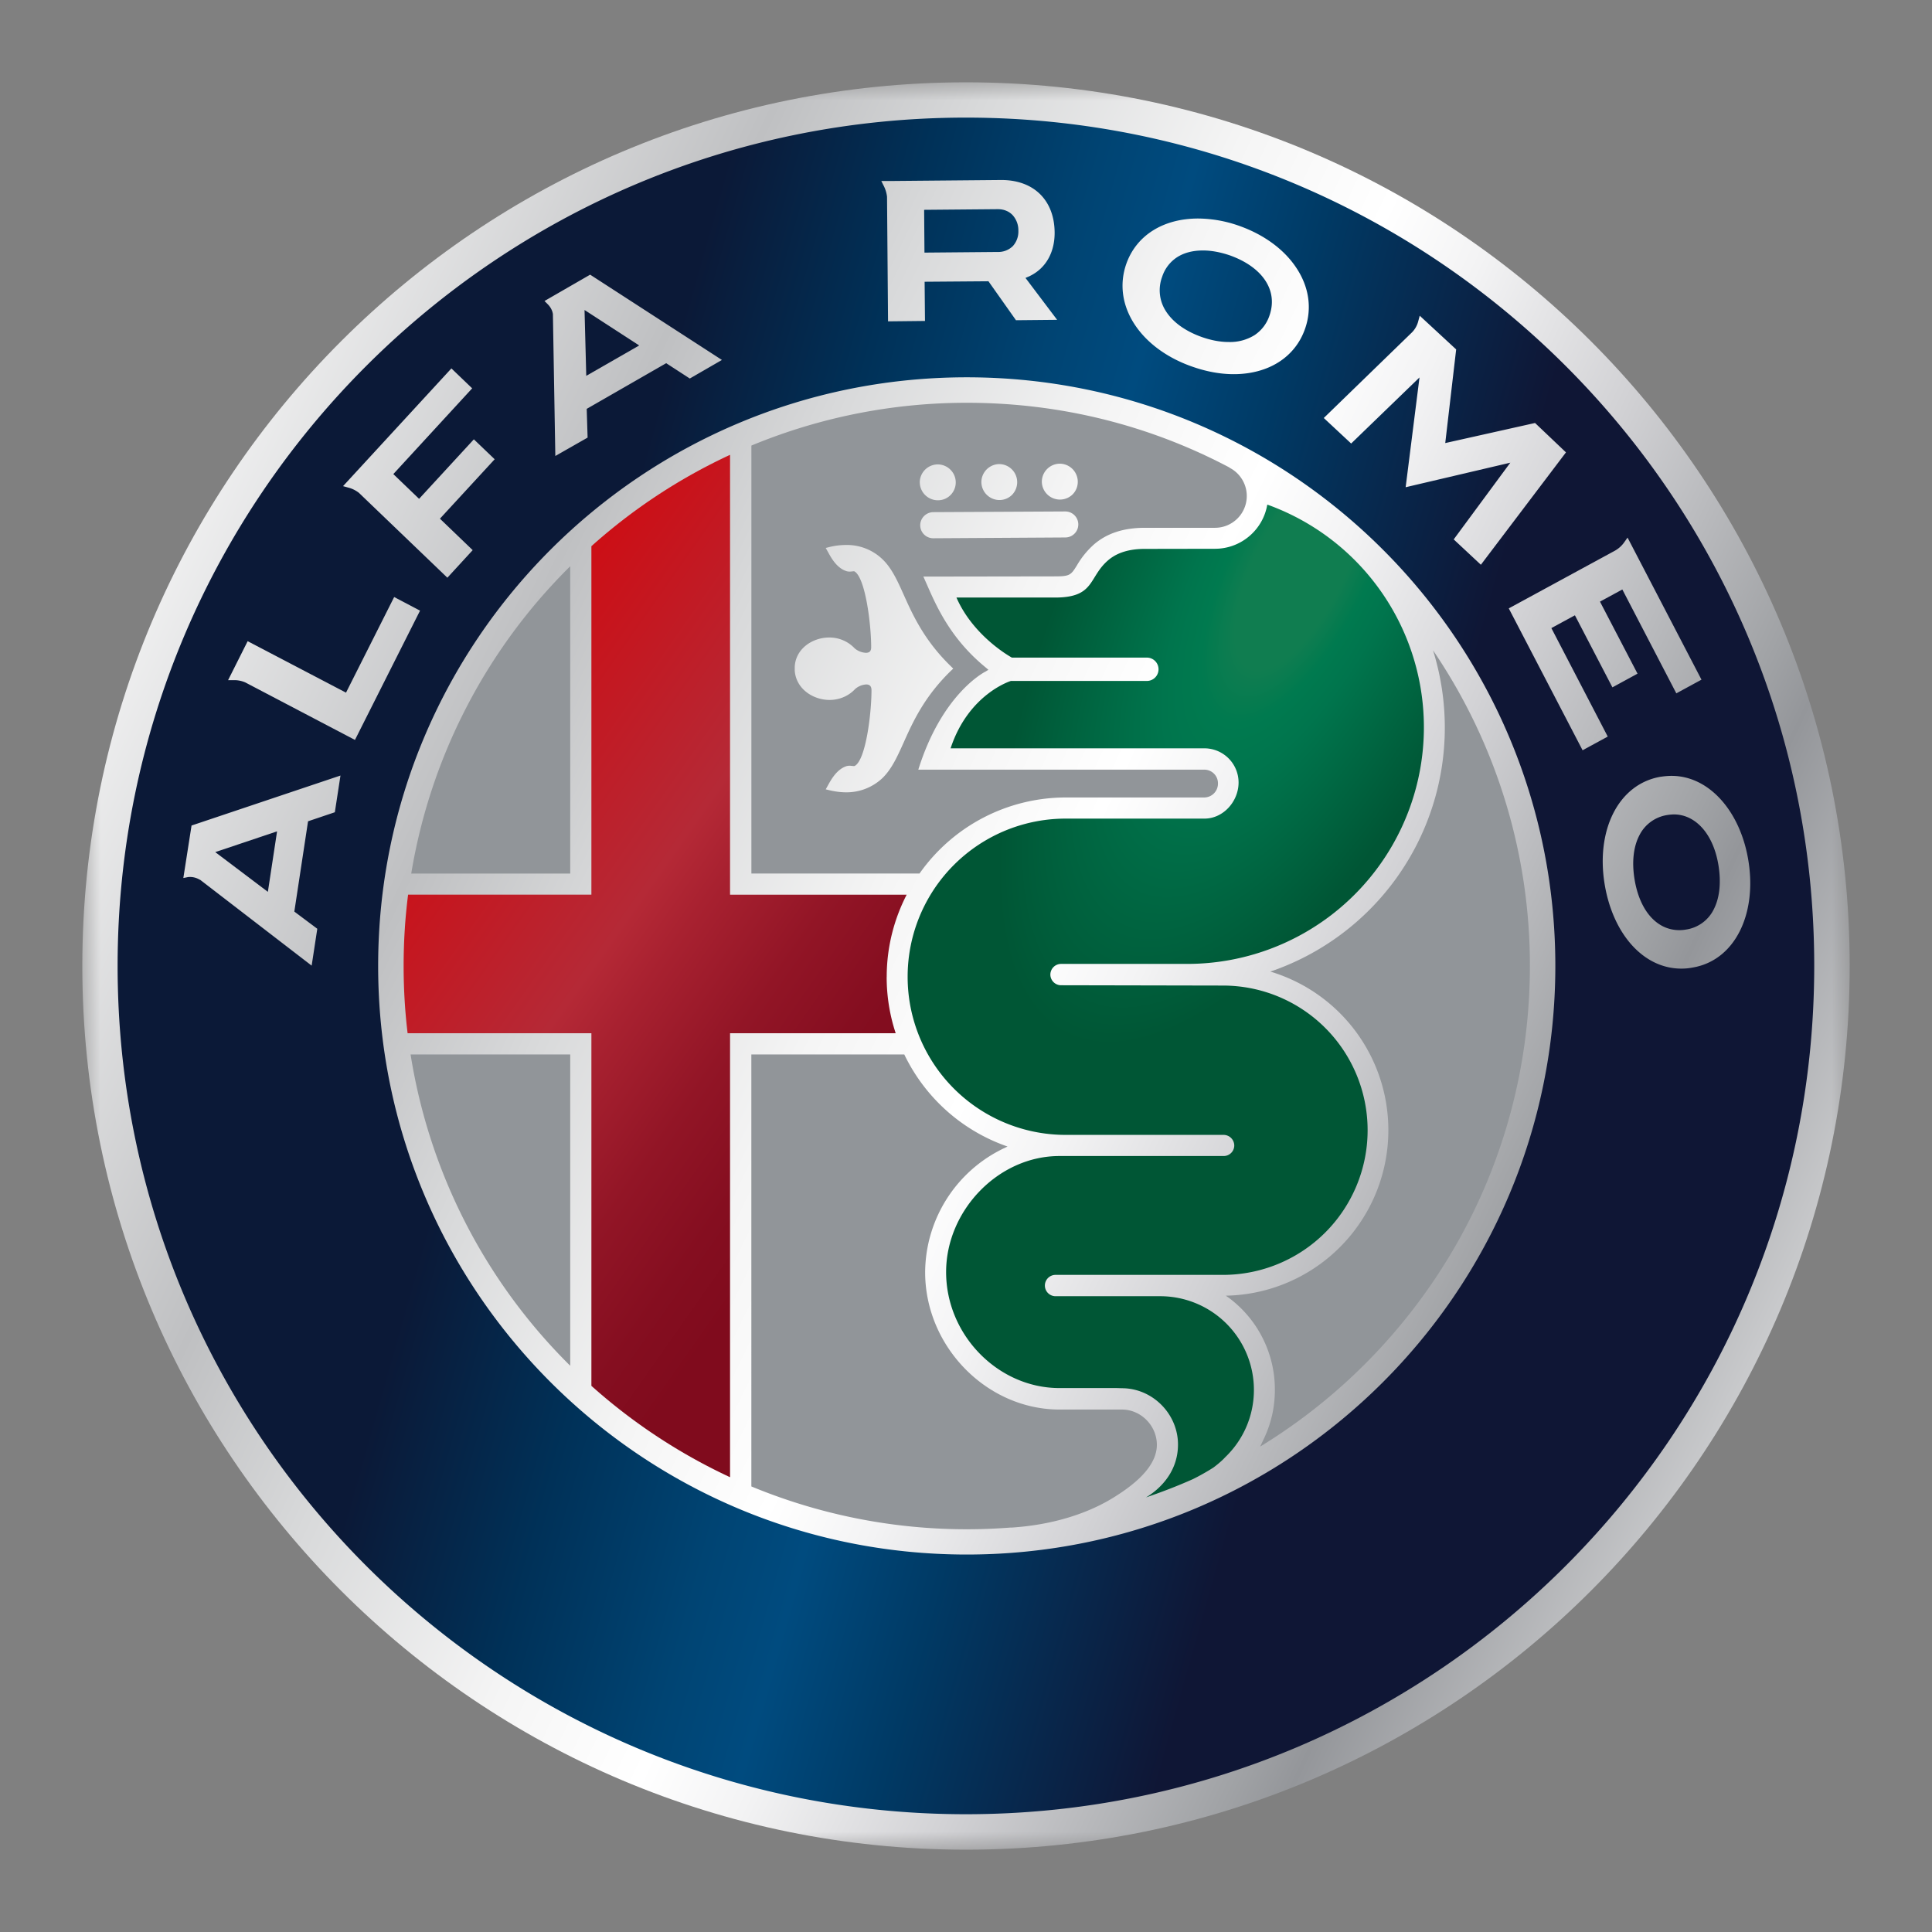 <svg fill="none" xmlns="http://www.w3.org/2000/svg" viewBox="0 0 48 48"><rect x="0" y="0" width="48" height="48" fill="#808080" stroke="none"/><g clip-path="url(#alfa-romeo__a)"><mask id="alfa-romeo__b" style="mask-type:luminance" maskUnits="userSpaceOnUse" x="0" y="0" width="48" height="48"><path d="M0 0h48v48H0V0Z" fill="#fff"/></mask><g mask="url(#alfa-romeo__b)"><mask id="alfa-romeo__c" style="mask-type:luminance" maskUnits="userSpaceOnUse" x="2" y="2" width="44" height="44"><path d="M2 2h44v44H2V2Z" fill="#fff"/></mask><g mask="url(#alfa-romeo__c)"><path d="M24.002 2.045c-12.126 0-21.957 9.831-21.957 21.953 0 12.126 9.831 21.957 21.957 21.957 12.126 0 21.953-9.831 21.953-21.957 0-12.122-9.831-21.953-21.953-21.953Z" fill="url(#alfa-romeo__d)"/><path d="M14.167 26.198v7.734a13.937 13.937 0 0 1-3.966-7.734h3.966Zm0-12.13v7.635h-3.95a13.926 13.926 0 0 1 3.95-7.635ZM26.326 35.02h1.551c.468 0 .865.4.865.876 0 .406-.315.815-.943 1.225l-.028.018c-.219.143-1.084.71-2.632.813h-.037c-2.196.171-4.4-.179-6.435-1.022V26.198h3.8a4.467 4.467 0 0 0 2.565 2.287l-.095.046a3.436 3.436 0 0 0-1.952 3.077c0 1.848 1.53 3.412 3.341 3.412Z" fill="#919599"/><path fill-rule="evenodd" clip-rule="evenodd" d="M22.815 19.122h7.105c.19 0 .344.153.34.347 0 .19-.154.344-.344.344H26.48a4.446 4.446 0 0 0-3.635 1.89h-4.177V11.07a13.958 13.958 0 0 1 5.352-1.063c2.361 0 4.57.575 6.518 1.604l.016.013a.79.79 0 0 1-.368 1.489h-1.741c-.53 0-.947.136-1.27.417a2.116 2.116 0 0 0-.418.515l-.012.019c-.14.227-.178.256-.538.256l-3.267.005a.901.901 0 0 1 .037.082l.044.098c.245.561.596 1.363 1.462 2.073l.074.063-.082.05-.004.001c-.071.04-1.082.592-1.656 2.43Zm3.069-7.15a.45.45 0 0 0 .766.31.443.443 0 0 0 .127-.319.45.45 0 0 0-.45-.443.45.45 0 0 0-.443.451v.001Zm-2.7 1.401a.323.323 0 0 1-.228-.55.33.33 0 0 1 .227-.099l3.284-.017a.323.323 0 0 1 0 .646l-3.283.02ZM20.61 17.39c.248 0 .475-.1.633-.269a.457.457 0 0 1 .277-.116c.09 0 .132.046.132.145 0 .57-.14 1.725-.414 1.878 0 0-.004.004-.024.004-.013 0-.034 0-.046-.004-.01 0-.02 0-.03-.002a.312.312 0 0 0-.032-.002c-.025 0-.045.004-.066.008-.248.074-.393.34-.472.484l-.053.095.082.02c.145.034.286.054.422.054a1.3 1.3 0 0 0 .902-.351c.231-.223.372-.534.533-.893.228-.51.513-1.138 1.179-1.783l.05-.046-.05-.05c-.666-.644-.951-1.273-1.179-1.782-.161-.36-.302-.67-.533-.889a1.272 1.272 0 0 0-.902-.351c-.142 0-.284.018-.422.053l-.082.021.053.095.004.006c.079.146.22.405.468.478.02.005.041.008.062.008.02 0 .041 0 .062-.004.009 0 .018 0 .026-.002a.134.134 0 0 1 .02-.002c.016 0 .02.004.02.004.269.157.414 1.307.414 1.882 0 .1-.042.14-.133.14a.468.468 0 0 1-.277-.111.858.858 0 0 0-.637-.269c-.405 0-.83.273-.852.728v.091c.03.46.46.732.865.732Zm4.222-4.967a.45.45 0 0 1-.45-.443.45.45 0 0 1 .442-.45.45.45 0 0 1 .324.76.442.442 0 0 1-.316.133Zm-1.98-.434a.45.45 0 0 0 .62.407.445.445 0 0 0 .138-.73.45.45 0 0 0-.316-.128.45.45 0 0 0-.443.45l.001.001Z" fill="#919599"/><path d="M35.896 18.08c0-.67-.103-1.315-.293-1.923a13.928 13.928 0 0 1 2.407 7.84c0 5.059-2.684 9.488-6.704 11.945l.004-.004.087-.186c.186-.385.277-.794.277-1.22a2.84 2.84 0 0 0-1.133-2.28l-.087-.061a4.113 4.113 0 0 0 1.108-8.052 6.402 6.402 0 0 0 4.334-6.059Z" fill="#919599"/><path d="M22.03 24.27c0-.735.181-1.43.496-2.042h-4.388V11.3a13.968 13.968 0 0 0-3.445 2.27v8.657h-4.554c-.074.579-.111 1.17-.111 1.774 0 .567.033 1.125.099 1.67h4.566v8.76a14.09 14.09 0 0 0 3.445 2.27V25.67h4.115a4.457 4.457 0 0 1-.224-1.398l.001-.002Z" fill="url(#alfa-romeo__e)"/><path d="M19.837 16.703v.007c.004-.004.004-.007 0-.007Z" fill="#000"/><path d="M30.384 24.486a3.594 3.594 0 1 1 0 7.188h-4.161a.265.265 0 1 0 .004.53h2.605-.008a2.328 2.328 0 0 1 2.329 2.328c0 .657-.273 1.253-.716 1.675 0 0-.087.103-.293.256-.17.108-.34.203-.505.285-.38.17-.77.319-1.166.455.41-.248.794-.686.794-1.315 0-.757-.629-1.398-1.394-1.398l-.128-.004h-1.423c-1.522 0-2.816-1.315-2.816-2.882 0-1.526 1.294-2.883 2.816-2.883H30.4a.263.263 0 0 0 .265-.26.266.266 0 0 0-.265-.265h-3.92a3.926 3.926 0 0 1-3.93-3.93 3.927 3.927 0 0 1 3.93-3.928h3.444c.468 0 .848-.426.848-.898a.85.85 0 0 0-.848-.848h-6.307c.447-1.356 1.498-1.674 1.498-1.674h3.379a.29.29 0 0 0-.001-.58H25.14s-.95-.512-1.377-1.492h2.448c.993 0 .828-.497 1.312-.919.165-.144.434-.29.922-.29l1.741-.003c.653 0 1.195-.476 1.299-1.096l.016.004a5.879 5.879 0 0 1-2.002 11.406H26.36a.267.267 0 0 0-.264.265c0 .145.12.265.264.265l4.024.008Z" fill="url(#alfa-romeo__f)"/><path d="m22.968 6.268-.008-1.046v-.009h.008l1.824-.016c.153 0 .277.055.365.146a.56.56 0 0 1 .144.388.537.537 0 0 1-.138.384.515.515 0 0 1-.376.145l-1.81.016h-.009v-.008Z" fill="url(#alfa-romeo__g)"/><path d="m15.867 8.574.013.01-.013.007-1.29.74-.012.007v-.016l-.042-1.604v-.016l.012.008 1.332.864Z" fill="url(#alfa-romeo__h)"/><path d="m6.645 22.15-1.282-.968-.015-.011.016-.006 1.504-.505.015-.004-.002.017-.223 1.467-.003.017-.01-.007Z" fill="url(#alfa-romeo__i)"/><path d="M41.89 23.094h.002a.918.918 0 0 0 .688-.506c.14-.275.187-.652.113-1.1-.13-.783-.577-1.254-1.106-1.254a1.196 1.196 0 0 0-.17.016.932.932 0 0 0-.689.507c-.142.275-.19.649-.118 1.09.133.803.569 1.262 1.11 1.262a.866.866 0 0 0 .17-.015Z" fill="url(#alfa-romeo__j)"/><path d="M29.887 6.223c.212 0 .439.043.672.123.415.149.714.372.881.63.166.256.207.55.102.857a.94.94 0 0 1-.371.492c-.194.12-.42.18-.647.172-.212 0-.438-.043-.675-.127-.414-.149-.711-.373-.878-.632a.953.953 0 0 1-.098-.86.915.915 0 0 1 .368-.485c.169-.11.386-.17.646-.17Z" fill="url(#alfa-romeo__k)"/><path fill-rule="evenodd" clip-rule="evenodd" d="M2.922 23.998c0-11.638 9.438-21.076 21.076-21.076 11.642 0 21.08 9.438 21.076 21.076 0 11.638-9.434 21.076-21.076 21.076-11.638 0-21.076-9.438-21.076-21.076Zm6.473 0c0 8.077 6.546 14.624 14.624 14.624 8.077 0 14.623-6.547 14.623-14.624 0-8.077-6.546-14.624-14.623-14.624-8.077 0-14.624 6.547-14.624 14.624ZM25.489 6.9l.094-.04.002-.002c.402-.194.622-.594.617-1.088-.004-.394-.131-.72-.364-.949-.233-.228-.564-.349-.96-.349l-2.762.025h-.22l.06.12a.792.792 0 0 1 .082.272v.005l.025 3.09.918-.01-.009-.967V7h.009l1.567-.012h.01l.002.003.682.965 1.022-.01-.776-1.028h-.001l-.008-.012.01-.006Zm-10.827-.076-1.134.654.076.076c.071.07.119.156.133.25v.015l.06 3.51.802-.457-.022-.706v-.007l.005-.004 1.963-1.128.007-.004.002.002.584.379.798-.461-3.274-2.119ZM4.759 20.51l-.204 1.304.116-.023a.46.46 0 0 1 .277.057l.02.01h.004l2.771 2.133.14-.916-.565-.423-.005-.003v-.004l.34-2.238v-.002l.005-.002.661-.223.14-.912-3.7 1.242Zm3.842-3.31 1.192-2.367.643.338-1.617 3.212-2.724-1.428a.687.687 0 0 0-.282-.057h-.146l.486-.968 2.435 1.274.001.001.008.004.004-.01v.001Zm2.335-4.32 1.354-1.47-.517-.495-1.356 1.473-.005.005-.004-.004-.63-.605-.006-.006.006-.006 1.953-2.124-.516-.495-2.692 2.925.13.036c.09.023.173.063.248.118l.017.013 2.197 2.108.629-.685-.808-.776-.006-.005.006-.007Zm31.113 11.159a1.41 1.41 0 0 1-.276.026c-.947 0-1.7-.865-1.905-2.091-.223-1.345.337-2.495 1.39-2.676h.003c.09-.013.18-.022.268-.022.935 0 1.704.88 1.906 2.087.226 1.352-.337 2.503-1.386 2.676Zm-2.92-8.752-.008.004-.571.31-.001.001-.006.003.003.005 1.398 2.69-.625.34-1.834-3.525 2.644-1.437a.704.704 0 0 0 .228-.21l.079-.112 1.837 3.53-.625.34-1.338-2.574-.003-.006-.008.004-.542.294-.006.003.003.006.93 1.784-.624.34-.928-1.783-.001-.001-.003-.006h.001Zm-8.325-9.67a3.11 3.11 0 0 0-1.037-.188c-.863 0-1.536.417-1.786 1.131-.356 1.028.35 2.09 1.618 2.541.355.127.707.195 1.053.195.86 0 1.529-.42 1.774-1.135.175-.502.095-1.037-.22-1.508-.301-.456-.801-.82-1.402-1.036Zm7.334 4.892.768.73-2.114 2.792-.675-.63 1.396-1.892.011-.014-.017.004-2.584.606.341-2.703.003-.025-.016.016-1.682 1.626-.68-.634 2.197-2.133a.605.605 0 0 0 .151-.276l.036-.132.905.837-.27 2.316v.001l-.001.01.008-.002 2.223-.497Z" fill="url(#alfa-romeo__l)"/></g></g></g><defs><linearGradient id="alfa-romeo__d" x1="-4.525" y1="10.41" x2="54.763" y2="38.657" gradientUnits="userSpaceOnUse"><stop offset=".097" stop-color="#fff"/><stop offset=".276" stop-color="#BFC0C2"/><stop offset=".346" stop-color="#D8D9DA"/><stop offset=".441" stop-color="#F5F5F5"/><stop offset=".502" stop-color="#fff"/><stop offset=".542" stop-color="#F3F3F4"/><stop offset=".613" stop-color="#D2D2D5"/><stop offset=".706" stop-color="#A0A2A5"/><stop offset=".726" stop-color="#94969A"/><stop offset=".906" stop-color="#fff"/></linearGradient><linearGradient id="alfa-romeo__e" x1="8.385" y1="17.281" x2="23.275" y2="27.745" gradientUnits="userSpaceOnUse"><stop offset=".116" stop-color="#D00A10"/><stop offset=".497" stop-color="#B52936"/><stop offset=".571" stop-color="#A82130"/><stop offset=".712" stop-color="#921526"/><stop offset=".834" stop-color="#850E20"/><stop offset=".922" stop-color="#800B1D"/></linearGradient><linearGradient id="alfa-romeo__g" x1="39.705" y1="28.431" x2="8.998" y2="19.767" gradientUnits="userSpaceOnUse"><stop offset=".194" stop-color="#0F1635"/><stop offset=".402" stop-color="#003A65"/><stop offset=".509" stop-color="#004B7F"/><stop offset=".582" stop-color="#004473"/><stop offset=".713" stop-color="#003158"/><stop offset=".861" stop-color="#0B1937"/></linearGradient><linearGradient id="alfa-romeo__h" x1="39.705" y1="28.431" x2="8.998" y2="19.767" gradientUnits="userSpaceOnUse"><stop offset=".194" stop-color="#0F1635"/><stop offset=".402" stop-color="#003A65"/><stop offset=".509" stop-color="#004B7F"/><stop offset=".582" stop-color="#004473"/><stop offset=".713" stop-color="#003158"/><stop offset=".861" stop-color="#0B1937"/></linearGradient><linearGradient id="alfa-romeo__i" x1="39.705" y1="28.431" x2="8.998" y2="19.767" gradientUnits="userSpaceOnUse"><stop offset=".194" stop-color="#0F1635"/><stop offset=".402" stop-color="#003A65"/><stop offset=".509" stop-color="#004B7F"/><stop offset=".582" stop-color="#004473"/><stop offset=".713" stop-color="#003158"/><stop offset=".861" stop-color="#0B1937"/></linearGradient><linearGradient id="alfa-romeo__j" x1="39.705" y1="28.431" x2="8.998" y2="19.767" gradientUnits="userSpaceOnUse"><stop offset=".194" stop-color="#0F1635"/><stop offset=".402" stop-color="#003A65"/><stop offset=".509" stop-color="#004B7F"/><stop offset=".582" stop-color="#004473"/><stop offset=".713" stop-color="#003158"/><stop offset=".861" stop-color="#0B1937"/></linearGradient><linearGradient id="alfa-romeo__k" x1="39.705" y1="28.431" x2="8.998" y2="19.767" gradientUnits="userSpaceOnUse"><stop offset=".194" stop-color="#0F1635"/><stop offset=".402" stop-color="#003A65"/><stop offset=".509" stop-color="#004B7F"/><stop offset=".582" stop-color="#004473"/><stop offset=".713" stop-color="#003158"/><stop offset=".861" stop-color="#0B1937"/></linearGradient><linearGradient id="alfa-romeo__l" x1="39.705" y1="28.431" x2="8.998" y2="19.767" gradientUnits="userSpaceOnUse"><stop offset=".194" stop-color="#0F1635"/><stop offset=".402" stop-color="#003A65"/><stop offset=".509" stop-color="#004B7F"/><stop offset=".582" stop-color="#004473"/><stop offset=".713" stop-color="#003158"/><stop offset=".861" stop-color="#0B1937"/></linearGradient><radialGradient id="alfa-romeo__f" cx="0" cy="0" r="1" gradientUnits="userSpaceOnUse" gradientTransform="matrix(6 3 -7.4 14.8 32.263 14.134)"><stop offset=".166" stop-color="#107D50"/><stop offset=".254" stop-color="#007A4F"/><stop offset=".352" stop-color="#00754D"/><stop offset=".658" stop-color="#005F3C"/><stop offset=".785" stop-color="#005635"/></radialGradient><clipPath id="alfa-romeo__a"><path fill="#fff" d="M0 0h48v48H0z"/></clipPath></defs></svg>
